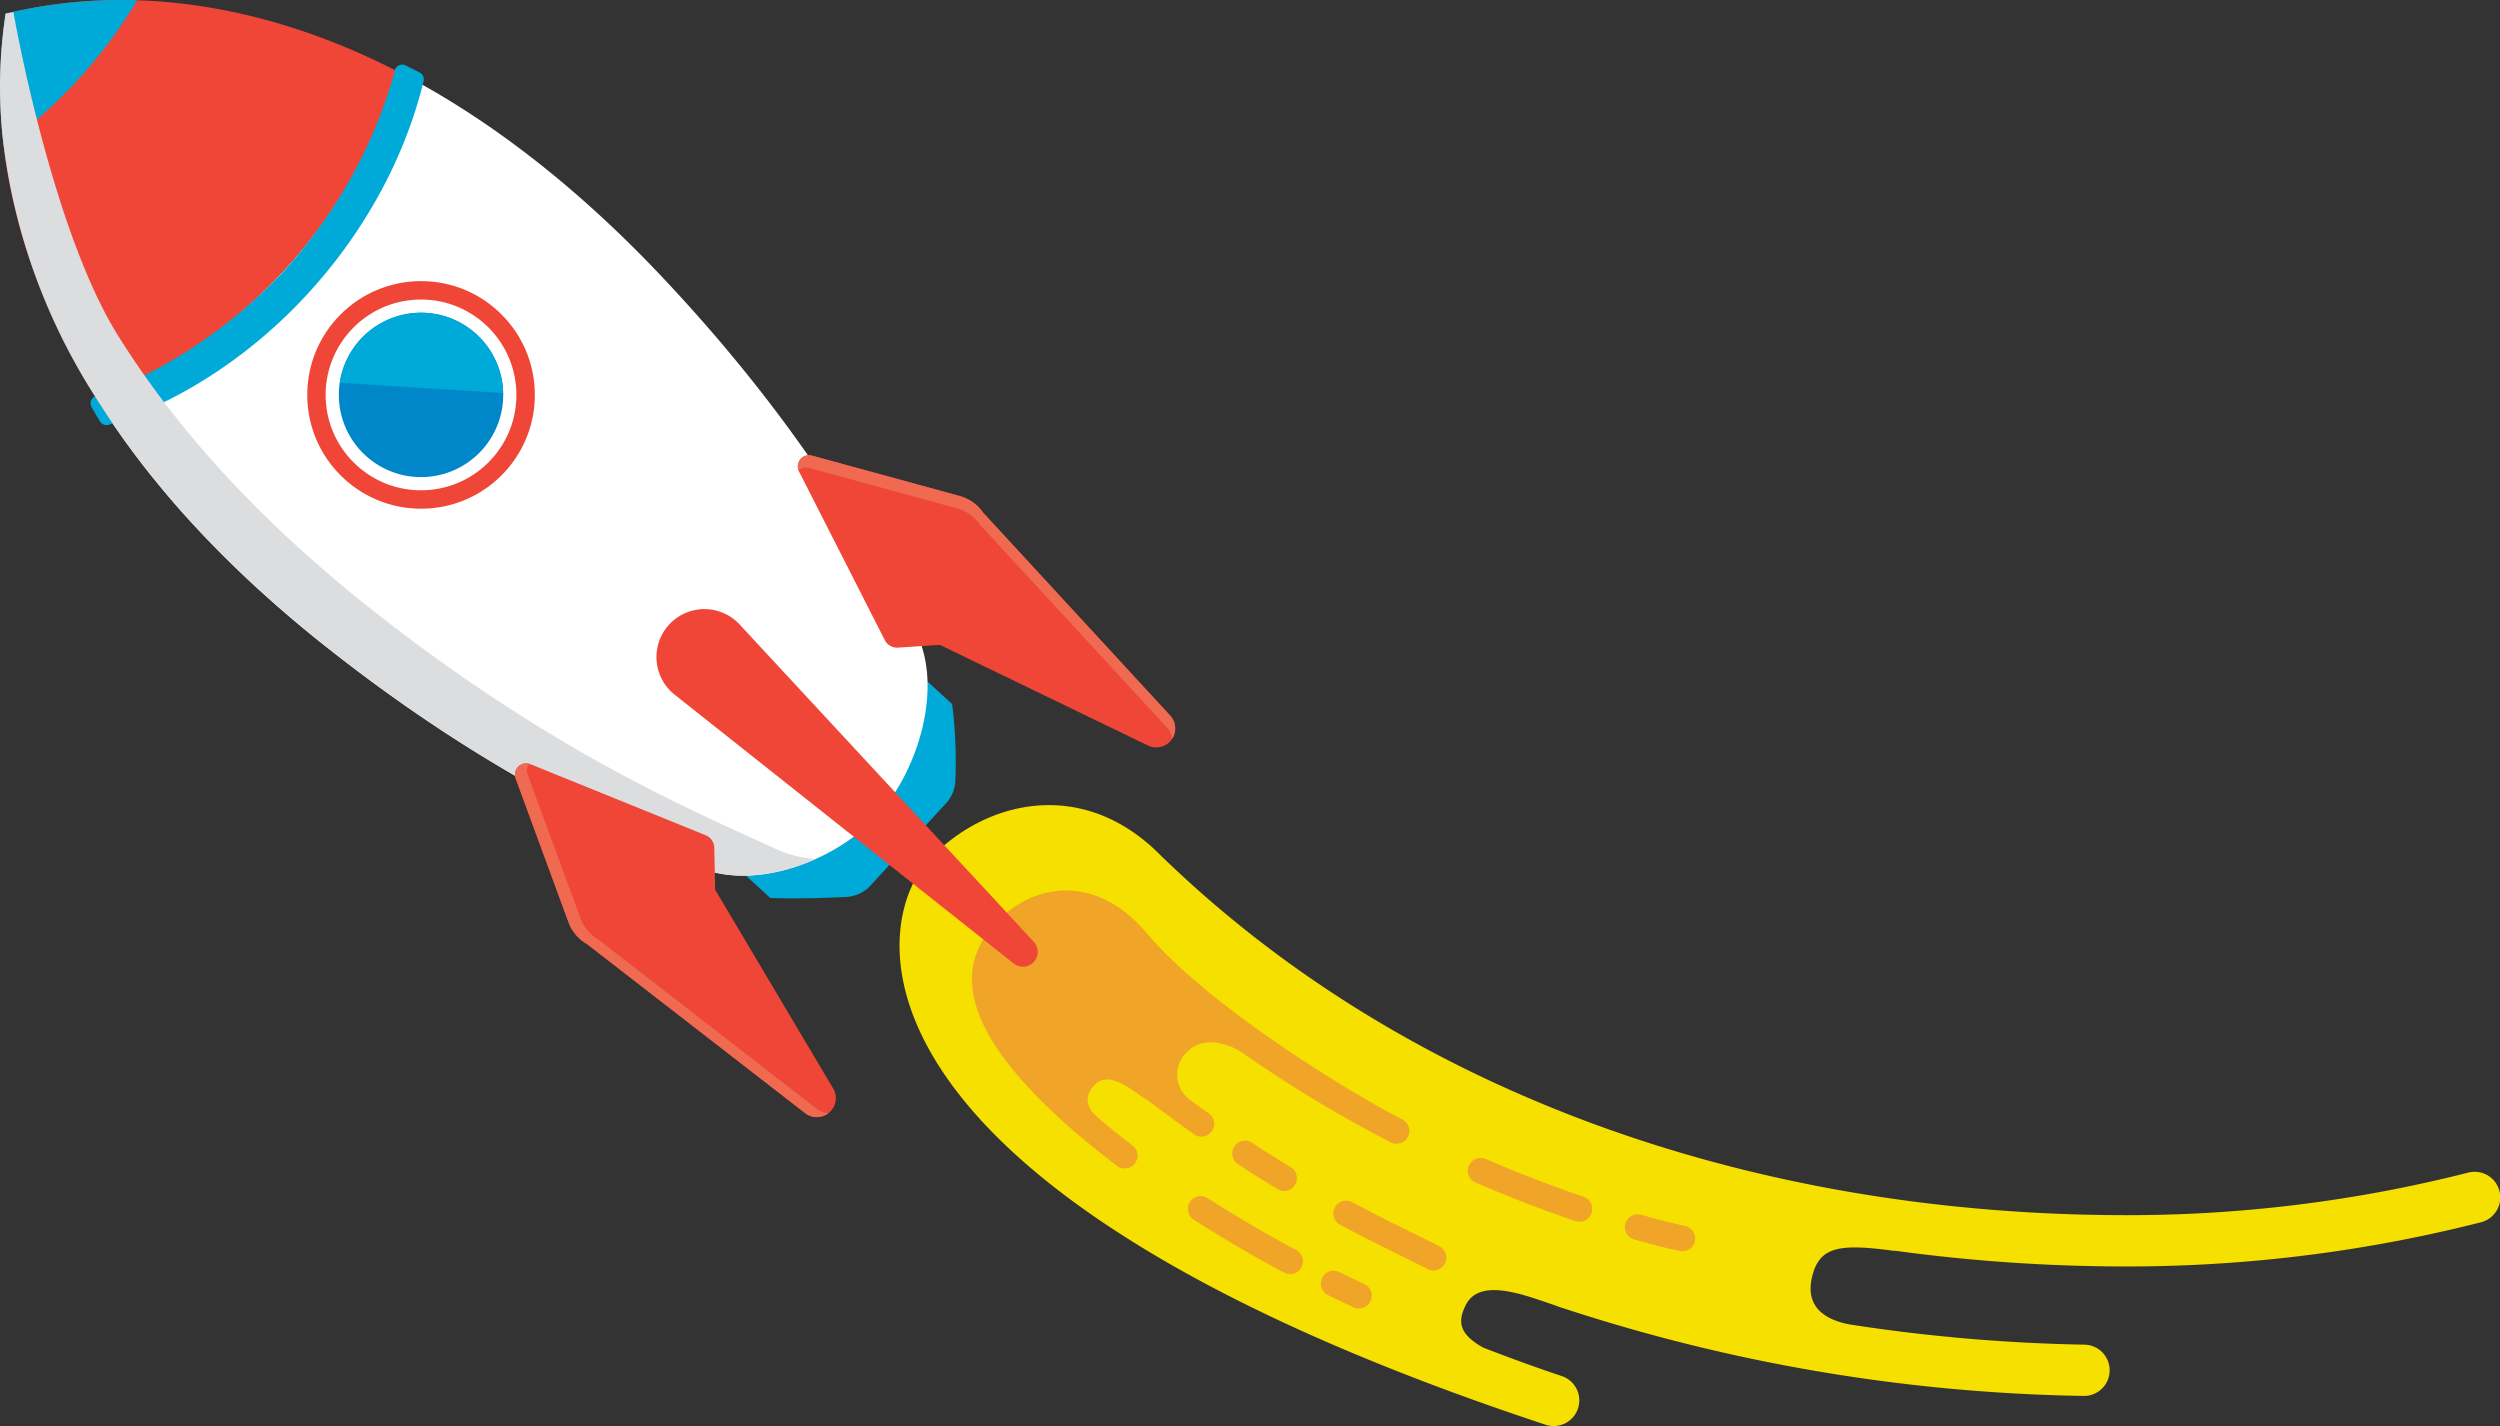 <svg xmlns="http://www.w3.org/2000/svg" width="285.955" height="163.114" viewBox="0 0 285.955 163.114">
  <rect x="0" y="0" width="285.955" height="163.114" fill="#333333" stroke="none"/>
  <g id="Group_3829" data-name="Group 3829" transform="translate(285.955 163.114) rotate(180)">
    <g id="Group_28" data-name="Group 28" transform="translate(0 0)">
      <path id="Path_146" data-name="Path 146" d="M27.718,6.013,7.156,28.41.412,22.218a52.477,52.477,0,0,1-.368-8.765,4.073,4.073,0,0,1,1.072-2.588L9.737,1.474A4.074,4.074,0,0,1,12.529.158c1.905-.1,5.2-.22,8.68-.122Z" transform="translate(176.637 60.361)" fill="#00aad8"/>
      <g id="Group_24" data-name="Group 24" transform="translate(179.856 62.954)">
        <path id="Path_147" data-name="Path 147" d="M60.912,92.137C51.4,87.3,40.9,79.727,29.942,68.033,13.4,50.38,6.168,36.3,1.582,28.295-1.974,22.087.919,12.127,5.757,6.857h0C10.595,1.588,20.044-1.9,26.532,1.115,34.9,5,49.546,11.011,68.545,25.981,81.132,35.9,89.573,45.717,95.2,54.782A55.6,55.6,0,0,0,60.912,92.137Z" transform="translate(0 0)" fill="#fff"/>
        <path id="Path_148" data-name="Path 148" d="M15.894,17.748A56.975,56.975,0,0,0,3.323,40.59a.882.882,0,0,1-1.238.55c-.53-.263-1.091-.54-1.609-.811a.882.882,0,0,1-.45-.991C4.359,21.608,18.6,5.8,36.016.044a.883.883,0,0,1,1.027.375c.321.521.647,1.094.958,1.629a.881.881,0,0,1-.451,1.265A56.714,56.714,0,0,0,15.894,17.748Z" transform="translate(57.619 51.539)" fill="#00aad8"/>
        <path id="Path_149" data-name="Path 149" d="M44.547,43.832C42.564,44.07,24.6,49.866,0,37.355A55.6,55.6,0,0,1,34.293,0C48.857,23.44,44.615,41.836,44.547,43.832Z" transform="translate(60.912 54.782)" fill="#ef4637"/>
        <path id="Path_150" data-name="Path 150" d="M15.045,15.119A57.859,57.859,0,0,1,0,16.632,55.695,55.695,0,0,1,15.269,0,57.826,57.826,0,0,1,15.045,15.119Z" transform="translate(90.414 83.495)" fill="#00aad8"/>
        <path id="Path_151" data-name="Path 151" d="M82.385,54.781A69.7,69.7,0,0,1,92.863,83.494h0v0a55.139,55.139,0,0,1-.224,15.115h0l-.011,0c-.062.008-.506.093-.56.1l-.329.071c0-.149-4.324-24.714-11.891-36.892C73.674,51.961,64.42,41.2,50.62,30.322,29.79,13.909,13.734,7.32,4.557,3.059A13.451,13.451,0,0,0,0,1.9C4.5-.119,9.68-.758,13.713,1.115,22.083,5,36.727,11.01,55.726,25.981,68.312,35.9,76.753,45.717,82.385,54.781Z" transform="translate(12.819 0.001)" fill="#dcddde" style="mix-blend-mode: multiply;isolation: isolate"/>
      </g>
      <g id="Group_25" data-name="Group 25" transform="translate(151.531 77.624)">
        <path id="Path_152" data-name="Path 152" d="M41.548,33.376,24.654,28.755a4.792,4.792,0,0,1-2.688-1.912L.574,3.637A2.168,2.168,0,0,1,.571.7h0A2.168,2.168,0,0,1,3.111.216l23.807,11.51,4.793-.312a1.579,1.579,0,0,1,1.51.86l9.789,19.245A1.284,1.284,0,0,1,41.548,33.376Z" transform="translate(0 0)" fill="#ef4637"/>
        <path id="Path_153" data-name="Path 153" d="M.909,1.248,22.3,24.455a4.791,4.791,0,0,0,2.688,1.912l16.894,4.621a1.258,1.258,0,0,0,1.2-.289,1.284,1.284,0,0,1-1.538,1.694L24.652,27.771a4.791,4.791,0,0,1-2.688-1.912L.571,2.653A2.165,2.165,0,0,1,.355,0,2.15,2.15,0,0,0,.909,1.248Z" transform="translate(0.002 0.984)" fill="#ef6a51"/>
      </g>
      <g id="Group_26" data-name="Group 26" transform="translate(190.354 35.334)">
        <path id="Path_154" data-name="Path 154" d="M36.622,38.742,30.577,22.3a4.794,4.794,0,0,0-2.135-2.516L3.5.454A2.169,2.169,0,0,0,.571.7h0A2.168,2.168,0,0,0,.3,3.274L13.8,26.013l.1,4.8a1.579,1.579,0,0,0,.986,1.431L34.9,40.358A1.284,1.284,0,0,0,36.622,38.742Z" transform="translate(0 0)" fill="#ef4637"/>
        <path id="Path_155" data-name="Path 155" d="M1.291.908,26.238,20.243a4.8,4.8,0,0,1,2.135,2.515l6.045,16.438a1.257,1.257,0,0,1-.186,1.222,1.284,1.284,0,0,0,1.556-1.677L29.743,22.3a4.8,4.8,0,0,0-2.135-2.516L2.662.452A2.165,2.165,0,0,0,0,.463,2.152,2.152,0,0,1,1.291.908Z" transform="translate(0.834 0.002)" fill="#ef6a51"/>
      </g>
      <path id="Path_156" data-name="Path 156" d="M179.769,64.675c-6.239,6.8-17.712,9.839-26.821.345-.029-.025-.062-.044-.089-.07C125.6,38.621,86.453,24.12,42.64,24.12A158.161,158.161,0,0,0,3.657,28.982,2.932,2.932,0,1,1,2.209,23.3,163.992,163.992,0,0,1,42.64,18.255,195.261,195.261,0,0,1,69.179,20.05l.14-.01c6.311.855,8.592.5,9.394-3.107.688-3.1-1.192-4.686-4.242-5.3A198.474,198.474,0,0,0,47.555,9.309a2.932,2.932,0,0,1,.052-5.864h.054a200.821,200.821,0,0,1,60.222,10.278c.047.016.087.042.133.06,3.47,1.159,8.692,3.3,10.293.035.877-1.79.864-3.239-1.99-4.839q-4.474-1.741-9.01-3.266A2.933,2.933,0,0,1,108.241,0a2.969,2.969,0,0,1,.931.152C191.068,27.236,186.416,57.435,179.769,64.675ZM123.856,12.082c-.627-.274-1.258-.534-1.887-.8Z" transform="translate(0 0)" fill="#f5e000"/>
      <g id="Group_27" data-name="Group 27" transform="translate(92.047 13.446)">
        <path id="Path_157" data-name="Path 157" d="M47.272,28.1c-4.01,4.367-11.285,5.867-17.235-1.188C23.046,18.619,7.162,8.883.794,5.595A1.466,1.466,0,0,1,2.14,2.989,148.2,148.2,0,0,1,19.254,13.334c1.846,1.146,4.467,1.69,6.052.082a3.532,3.532,0,0,0-.127-5.5c-.723-.529-1.447-1.062-2.163-1.569A1.466,1.466,0,1,1,24.709,3.96c1.734,1.227,3.493,2.534,5.247,3.874a4.692,4.692,0,0,1,.716.427c2.4,1.779,4.053,2.515,5.255,1.355C37,8.582,37.215,7.3,35.79,5.953c-1.255-1.062-2.617-2.17-4.122-3.323A1.466,1.466,0,0,1,33.452.3C54.822,16.592,50.671,24.395,47.272,28.1Z" transform="translate(32.704 16.021)" fill="#f0a529"/>
        <path id="Path_158" data-name="Path 158" d="M1.468,0a1.459,1.459,0,0,1,.758.212c1.478.9,2.978,1.84,4.462,2.81a1.466,1.466,0,1,1-1.6,2.454C3.629,4.525,2.155,3.6.707,2.72A1.466,1.466,0,0,1,1.468,0Z" transform="translate(45.563 13.445)" fill="#f0a529"/>
        <path id="Path_159" data-name="Path 159" d="M12.752,7.212a1.467,1.467,0,0,1-1.984.6C8.1,6.388,5.83,5.269,3.826,4.283,2.693,3.726,1.681,3.227.794,2.769A1.466,1.466,0,0,1,2.139.163c.873.451,1.867.941,2.982,1.489,1.925.947,4.321,2.127,7.03,3.576A1.466,1.466,0,0,1,12.752,7.212Z" transform="translate(28.476 4.347)" fill="#f0a529"/>
        <path id="Path_160" data-name="Path 160" d="M12.175,7.174C8.482,5.578,4.719,4.124.993,2.855A1.466,1.466,0,1,1,1.94.079c3.8,1.295,7.634,2.777,11.4,4.4a1.466,1.466,0,1,1-1.164,2.691Z" transform="translate(11.786 9.925)" fill="#f0a529"/>
        <path id="Path_161" data-name="Path 161" d="M6.211,4.179C3.057,3.286,1.2,2.907,1.176,2.9A1.466,1.466,0,0,1,1.464,0a1.5,1.5,0,0,1,.291.028c.079.016,1.979.4,5.255,1.328a1.467,1.467,0,0,1-.8,2.822Z" transform="translate(0 6.547)" fill="#f0a529"/>
        <path id="Path_162" data-name="Path 162" d="M3.741,4.181Q2.323,3.484.846,2.795A1.466,1.466,0,1,1,2.086.138q1.5.7,2.947,1.412A1.466,1.466,0,0,1,3.741,4.181Z" transform="translate(37.008 0)" fill="#f0a529"/>
        <path id="Path_163" data-name="Path 163" d="M10.907,8.695C7.7,6.635,4.291,4.637.775,2.759A1.466,1.466,0,0,1,1.467,0a1.452,1.452,0,0,1,.69.173C5.742,2.088,9.219,4.125,12.492,6.228a1.466,1.466,0,1,1-1.585,2.467Z" transform="translate(44.867 3.929)" fill="#f0a529"/>
      </g>
      <ellipse id="Ellipse_3" data-name="Ellipse 3" cx="13.016" cy="13.016" rx="13.016" ry="13.016" transform="translate(224.778 104.927)" fill="#ef4637"/>
      <ellipse id="Ellipse_4" data-name="Ellipse 4" cx="10.913" cy="10.913" rx="10.913" ry="10.913" transform="matrix(0.041, 0.999, -0.999, 0.041, 248.253, 106.593)" fill="#fff"/>
      <path id="Path_164" data-name="Path 164" d="M15.761,2.476a9.4,9.4,0,1,0,.568,13.285A9.4,9.4,0,0,0,15.761,2.476Z" transform="translate(228.392 108.54)" fill="#0087c9"/>
      <path id="Path_165" data-name="Path 165" d="M16.319,6.146a9.4,9.4,0,0,1-13.285.568A9.37,9.37,0,0,1,0,0L18.692,1.181A9.365,9.365,0,0,1,16.319,6.146Z" transform="translate(228.401 118.156)" fill="#00aad8"/>
    </g>
    <path id="Path_166" data-name="Path 166" d="M34.1,39.15.452,2.85A1.7,1.7,0,0,1,.447.549h0a1.7,1.7,0,0,1,2.3-.182L41.53,31.12a5.487,5.487,0,0,1,.633,8.01h0A5.488,5.488,0,0,1,34.1,39.15Z" transform="translate(167.259 52.538)" fill="#ef4637"/>
  </g>
</svg>
